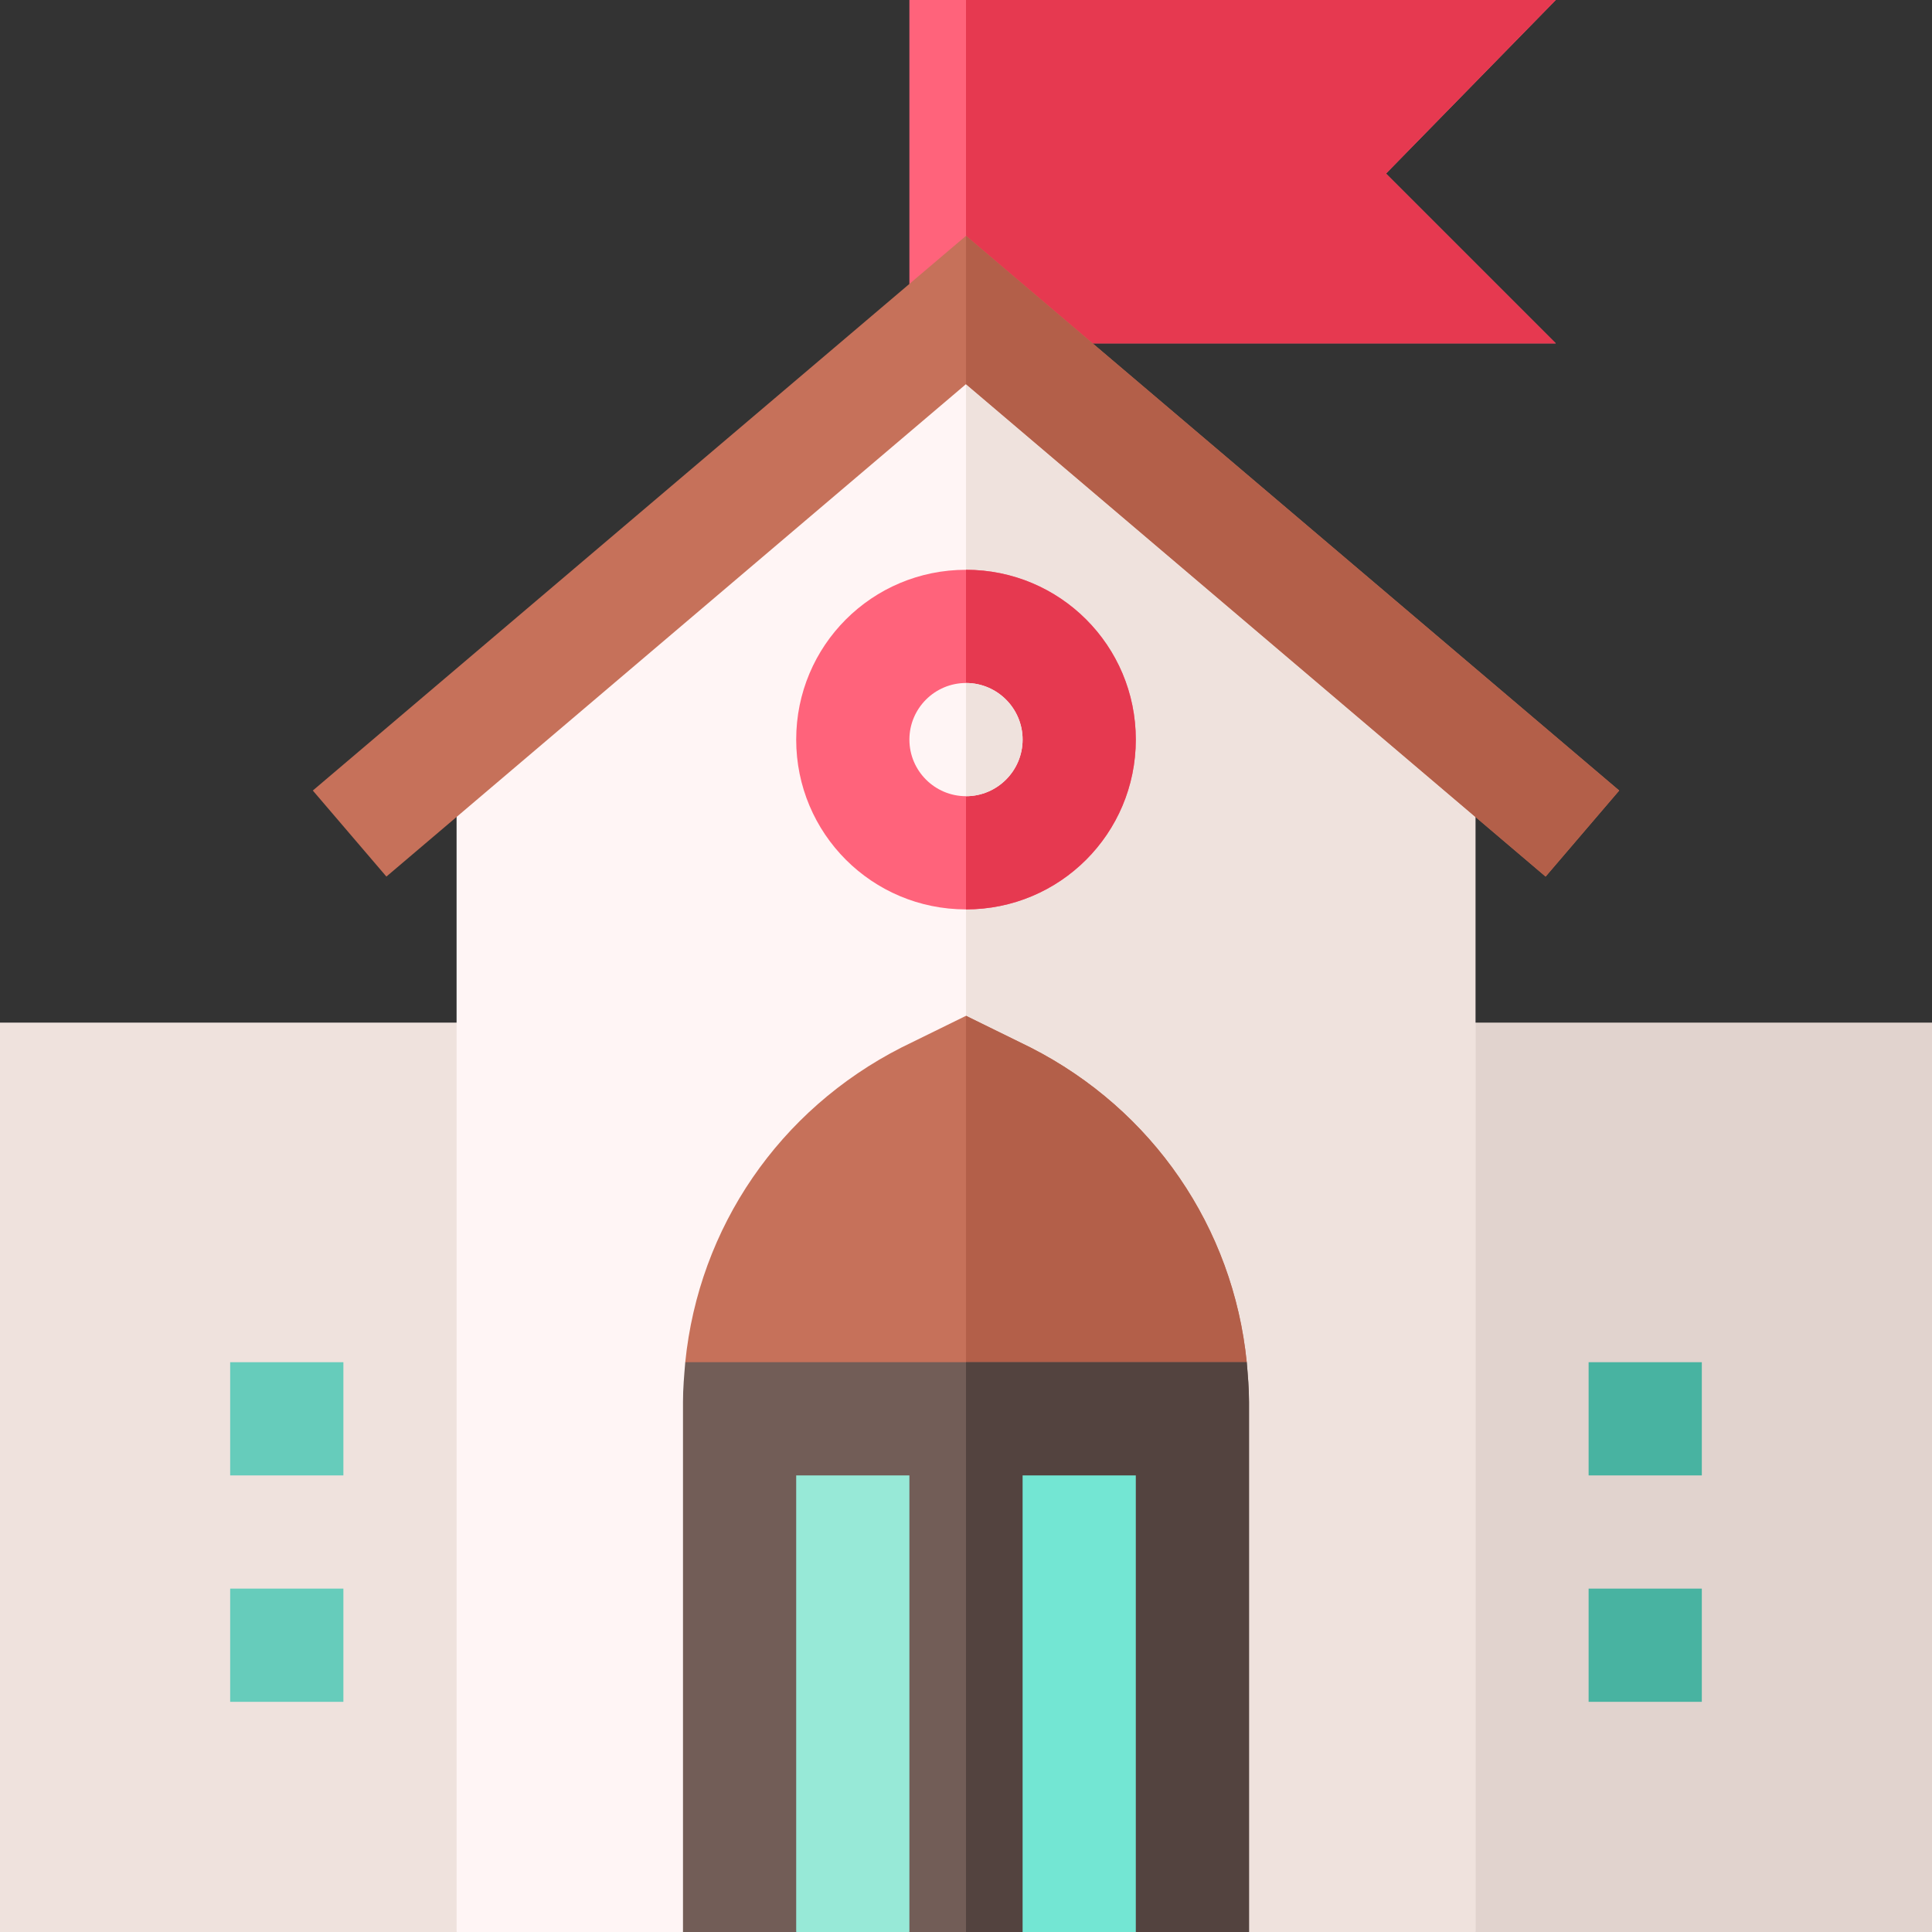 <svg height="512pt" viewBox="0 0 512 512" width="512pt" xmlns="http://www.w3.org/2000/svg"><rect x="0" y="0" width="512" height="512" fill="#333333" stroke="none"/><path d="m0 271v241h121l30-31v-210zm0 0" fill="#efe2dd"/><path d="m361 271v210l30 31h121v-241zm0 0" fill="#e1d3ce"/><path d="m412.301 0h-171.301v91h171.301l-45-45zm0 0" fill="#ff637b"/><path d="m367.301 46 45 45h-156.301v-91h156.301zm0 0" fill="#e63950"/><path d="m391 184v328h-60l-30-31h-90l-30 31h-60v-328l120-90h30zm0 0" fill="#fff5f5"/><path d="m391 184v328h-60l-30-31h-45v-387h15zm0 0" fill="#efe2dd"/><path d="m61 361h30v30h-30zm0 0" fill="#6cb"/><path d="m61 421h30v30h-30zm0 0" fill="#6cb"/><path d="m421 361h30v30h-30zm0 0" fill="#48b3a1"/><path d="m421 421h30v30h-30zm0 0" fill="#48b3a1"/><path d="m429.102 209.5-19.5 22.801-153.602-130.5-153.602 130.5-19.5-22.801 173.102-147zm0 0" fill="#c6715a"/><path d="m429.102 209.5-19.5 22.801-153.602-130.5v-39.301zm0 0" fill="#b35f49"/><path d="m330.398 361-29.398 30h-90l-29.398-30c3.598-35.699 24.898-66.902 57.297-83.402l17.102-8.398 17.102 8.398c32.398 16.5 53.699 47.703 57.297 83.402zm0 0" fill="#c6715a"/><path d="m330.398 361-29.398 30h-45v-121.801l17.102 8.398c32.398 16.5 53.699 47.703 57.297 83.402zm0 0" fill="#b35f49"/><path d="m331 371.5v140.5h-30l-15-31-15 31h-30l-15-31-15 31h-30v-140.5c0-3.602.301-6.898.602-10.5h148.797c.301 3.602.602 6.898.602 10.5zm0 0" fill="#725d57"/><path d="m331 371.5v140.5h-30l-15-31-15 31h-15v-151h74.398c.301 3.602.602 6.898.602 10.5zm0 0" fill="#53433f"/><path d="m211 391h30v121h-30zm0 0" fill="#97e9d7"/><path d="m271 391h30v121h-30zm0 0" fill="#73e6d3"/><path d="m256 151c-24.902 0-45 20.098-45 45 0 24.898 20.098 45 45 45s45-20.102 45-45c0-24.902-20.098-45-45-45zm0 0" fill="#ff637b"/><path d="m256 241v-90c24.902 0 45 20.098 45 45 0 24.898-20.098 45-45 45zm0 0" fill="#e63950"/><path d="m256 211c-8.27 0-15-6.73-15-15s6.73-15 15-15 15 6.73 15 15-6.73 15-15 15zm0 0" fill="#fff5f5"/><path d="m271 196c0-8.27-6.73-15-15-15v30c8.27 0 15-6.73 15-15zm0 0" fill="#efe2dd"/></svg>